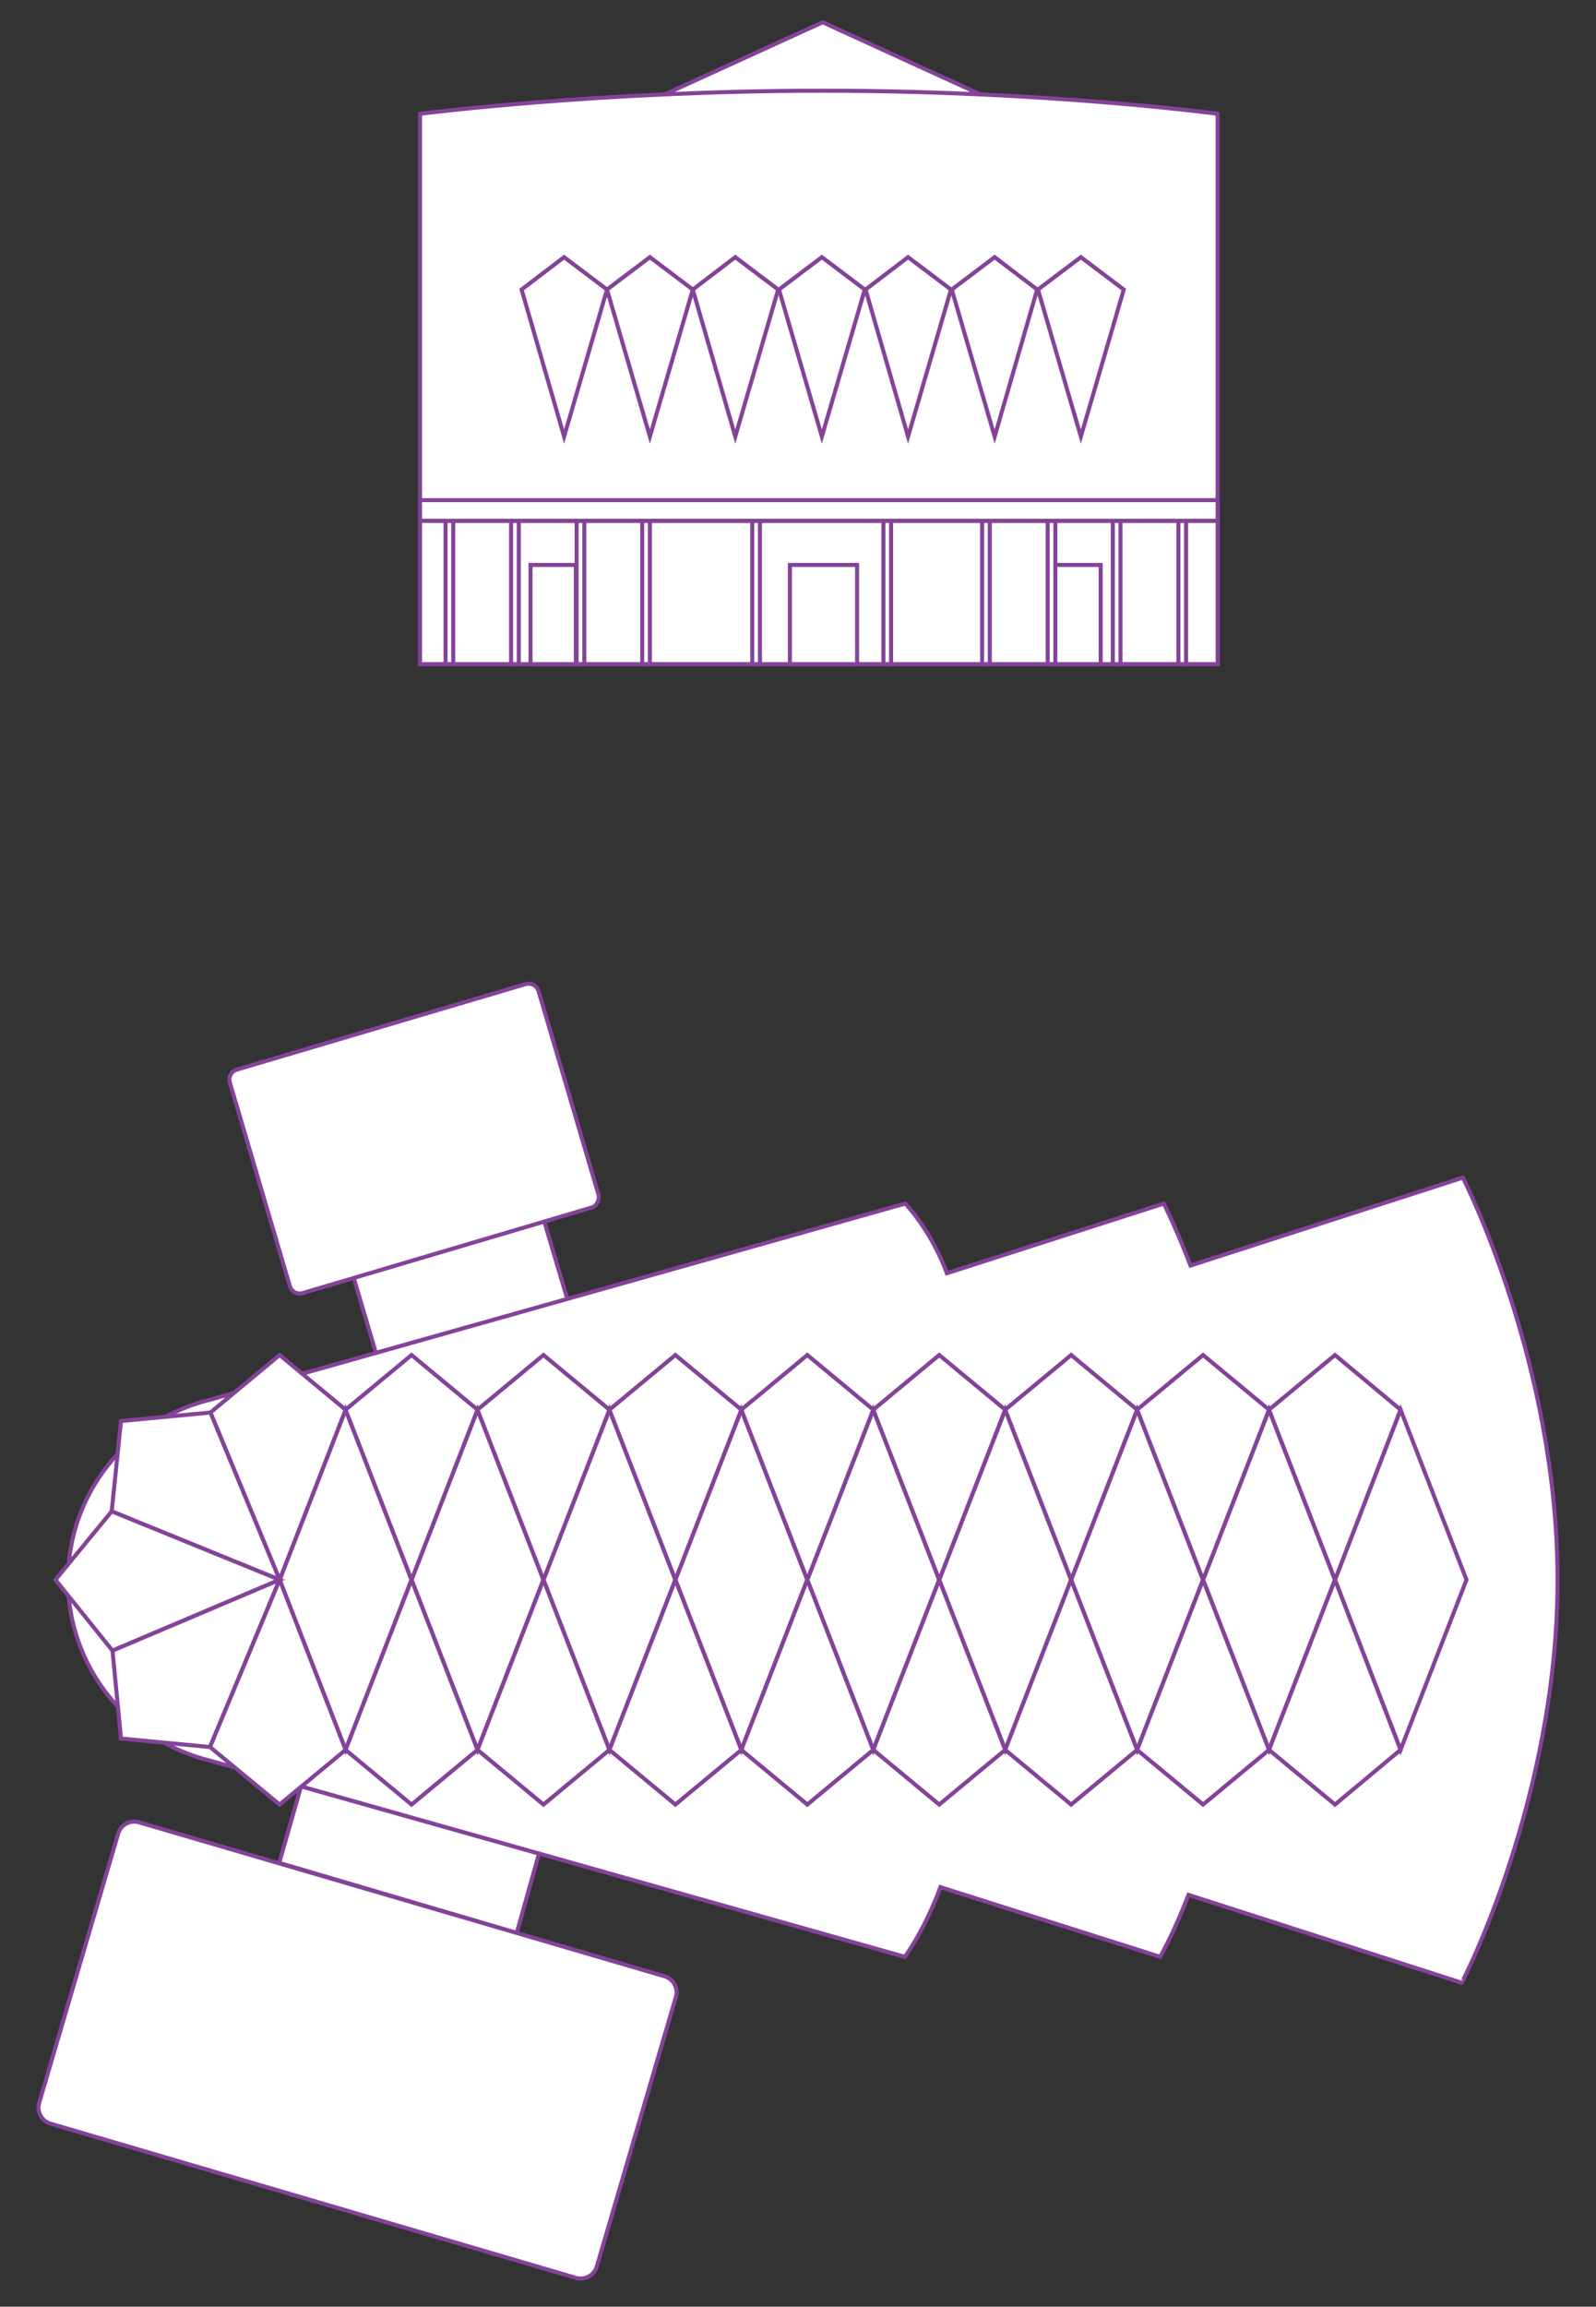 <?xml version="1.0" encoding="utf-8"?>
<!-- Generator: Adobe Illustrator 19.2.0, SVG Export Plug-In . SVG Version: 6.00 Build 0)  -->
<svg version="1.1" id="Layer_1" xmlns="http://www.w3.org/2000/svg" xmlns:xlink="http://www.w3.org/1999/xlink" x="0px" y="0px"
	 viewBox="0 0 394.4 569.6" style="enable-background:new 0 0 394.4 569.6;" xml:space="preserve">
<rect x="0" y="0" width="394.4" height="569.6" fill="#333333" stroke="none"/>
<style type="text/css">
	.st0{fill:#FFFFFF;stroke:#844398;stroke-miterlimit:10;}
</style>
<g>
	<g>
		<g>
			<g>
				<polygon class="st0" points="92.9,334.1 87.4,315.5 134.5,301.6 140.2,320.8 				"/>
			</g>
			<g>
				<polygon class="st0" points="74.4,441.1 69,460 127.7,477.3 133.2,457.7 				"/>
			</g>
			<path class="st0" d="M142.4,562.5L12.5,524.4c-2.2-0.6-3.5-3-2.8-5.2l19.5-66.4c0.6-2.2,3-3.5,5.2-2.8L164.2,488
				c2.2,0.6,3.5,3,2.8,5.2l-19.5,66.4C146.9,561.8,144.6,563.1,142.4,562.5z"/>
			<path class="st0" d="M146.1,298.2l-71.3,21.1c-1.4,0.4-2.8-0.4-3.2-1.8l-14.8-50.2c-0.4-1.4,0.4-2.8,1.8-3.2l71.3-21.1
				c1.4-0.4,2.8,0.4,3.2,1.8l14.8,50.2C148.2,296.3,147.5,297.8,146.1,298.2z"/>
			<path class="st0" d="M384.9,390.2c0-53.8-23.4-99.4-23.4-99.4l-67.3,21.7c-3.7-9.6-6.6-15.3-6.6-15.3l-53.6,17.2
				c-4-10.8-10.3-17.2-10.3-17.2L51.7,345.7v0c-20,4.9-34.9,23-34.9,44.5c0,21.5,14.9,39.6,34.9,44.5v0l171.9,48.5
				c0,0,4.8-6.4,8.8-17.2l54.3,17.2c0,0,3.3-5.7,7-15.3l67.5,21.7C361.3,489.6,384.9,444,384.9,390.2z"/>
			<g>
				<polygon class="st0" points="346.1,348.1 329.9,390.1 346.1,432.1 362.4,390.1 				"/>
				<polygon class="st0" points="313.6,348.1 297.3,390.1 313.6,432.1 329.9,390.1 				"/>
				<polygon class="st0" points="281,348.1 264.7,390.1 281,432.1 297.3,390.1 				"/>
				<polygon class="st0" points="248.4,348.1 232.1,390.1 248.4,432.1 264.7,390.1 				"/>
				<polygon class="st0" points="215.8,348.1 199.5,390.1 215.8,432.1 232.1,390.1 				"/>
				<polygon class="st0" points="183.2,348.1 166.9,390.1 183.2,432.1 199.5,390.1 				"/>
				<polygon class="st0" points="150.6,348.1 134.3,390.1 150.6,432.1 166.9,390.1 				"/>
				<polygon class="st0" points="118,348.1 101.7,390.1 118,432.1 134.3,390.1 				"/>
				<polygon class="st0" points="85.4,348.1 69.1,390.1 85.4,432.1 101.7,390.1 				"/>
				<polygon class="st0" points="329.9,390.1 313.6,432.1 329.9,445.6 346.1,432.1 				"/>
				<polygon class="st0" points="297.3,390.1 281,432.1 297.3,445.6 313.6,432.1 				"/>
				<polygon class="st0" points="264.7,390.1 248.4,432.1 264.7,445.6 281,432.1 				"/>
				<polygon class="st0" points="232.1,390.1 215.8,432.1 232.1,445.6 248.4,432.1 				"/>
				<polygon class="st0" points="199.5,390.1 183.2,432.1 199.5,445.6 215.8,432.1 				"/>
				<polygon class="st0" points="166.9,390.1 150.6,432.1 166.9,445.6 183.2,432.1 				"/>
				<polygon class="st0" points="134.3,390.1 118,432.1 134.3,445.6 150.6,432.1 				"/>
				<polygon class="st0" points="101.7,390.1 85.4,432.1 101.7,445.6 118,432.1 				"/>
				<polygon class="st0" points="329.9,390.1 313.6,348.1 329.9,334.6 346.1,348.1 				"/>
				<polygon class="st0" points="297.3,390.1 281,348.1 297.3,334.6 313.6,348.1 				"/>
				<polygon class="st0" points="264.7,390.1 248.4,348.1 264.7,334.6 281,348.1 				"/>
				<polygon class="st0" points="232.1,390.1 215.8,348.1 232.1,334.6 248.4,348.1 				"/>
				<polygon class="st0" points="199.5,390.1 183.2,348.1 199.5,334.6 215.8,348.1 				"/>
				<polygon class="st0" points="166.9,390.1 150.6,348.1 166.9,334.6 183.2,348.1 				"/>
				<polygon class="st0" points="134.3,390.1 118,348.1 134.3,334.6 150.6,348.1 				"/>
				<polygon class="st0" points="101.7,390.1 85.4,348.1 101.7,334.6 118,348.1 				"/>
				<polygon class="st0" points="69.1,390.1 52,348.8 69.1,334.6 85.4,348.1 				"/>
				<polygon class="st0" points="69.1,390.1 27.6,373.2 29.9,350.9 52,348.8 				"/>
				<polygon class="st0" points="69.1,390.1 27.8,407.6 13.7,390.1 27.6,373.2 				"/>
				<polygon class="st0" points="69.1,390.1 51.9,431.4 29.9,429.3 27.8,407.6 				"/>
				<polygon class="st0" points="69.1,390.1 85.4,432.1 69.1,445.6 51.9,431.4 				"/>
			</g>
		</g>
	</g>
	<g>
		<g>
			<polygon class="st0" points="245.3,24.7 203.3,5.5 161.2,24.7 203.3,43.9 			"/>
		</g>
		<path class="st0" d="M300.9,164H103.8V28.1c0,0,44.3-5.7,99.5-5.7s97.6,5.7,97.6,5.7V164z"/>
		<g>
			<g>
				<g>
					<polygon class="st0" points="181.7,63.5 171.2,71.5 181.7,107.8 192.3,71.5 					"/>
				</g>
			</g>
			<g>
				<g>
					<polygon class="st0" points="203.1,63.5 192.5,71.5 203.1,107.8 213.7,71.5 					"/>
				</g>
			</g>
			<g>
				<g>
					<polygon class="st0" points="224.4,63.5 213.9,71.5 224.4,107.8 235,71.5 					"/>
				</g>
			</g>
			<g>
				<g>
					<polygon class="st0" points="245.8,63.5 235.2,71.5 245.8,107.8 256.3,71.5 					"/>
				</g>
			</g>
			<g>
				<g>
					<polygon class="st0" points="267.1,63.5 256.5,71.5 267.1,107.8 277.7,71.5 					"/>
				</g>
			</g>
			<g>
				<g>
					<polygon class="st0" points="160.6,63.5 150,71.5 160.6,107.8 171.2,71.5 					"/>
				</g>
			</g>
			<g>
				<g>
					<polygon class="st0" points="139.4,63.5 128.9,71.5 139.4,107.8 150,71.5 					"/>
				</g>
			</g>
		</g>
		<rect x="103.8" y="128.6" class="st0" width="197.1" height="35.4"/>
		<g>
			<rect x="185.9" y="128.6" class="st0" width="1.9" height="35.4"/>
			<rect x="218.3" y="128.6" class="st0" width="1.9" height="35.4"/>
		</g>
		<g>
			<rect x="126.3" y="128.6" class="st0" width="1.9" height="35.4"/>
			<rect x="158.7" y="128.6" class="st0" width="1.9" height="35.4"/>
		</g>
		<g>
			<rect x="110.1" y="128.6" class="st0" width="1.9" height="35.4"/>
			<rect x="142.5" y="128.6" class="st0" width="1.9" height="35.4"/>
		</g>
		<g>
			<rect x="258.9" y="128.6" class="st0" width="1.9" height="35.4"/>
			<rect x="291.2" y="128.6" class="st0" width="1.9" height="35.4"/>
		</g>
		<g>
			<rect x="242.7" y="128.6" class="st0" width="1.9" height="35.4"/>
			<rect x="275" y="128.6" class="st0" width="1.9" height="35.4"/>
		</g>
		<rect x="195.2" y="139.5" class="st0" width="16.6" height="24.5"/>
		<rect x="131.1" y="139.5" class="st0" width="11.2" height="24.5"/>
		<rect x="260.8" y="139.5" class="st0" width="11.2" height="24.5"/>
		<rect x="103.8" y="123.5" class="st0" width="197.1" height="5.1"/>
	</g>
</g>
</svg>
